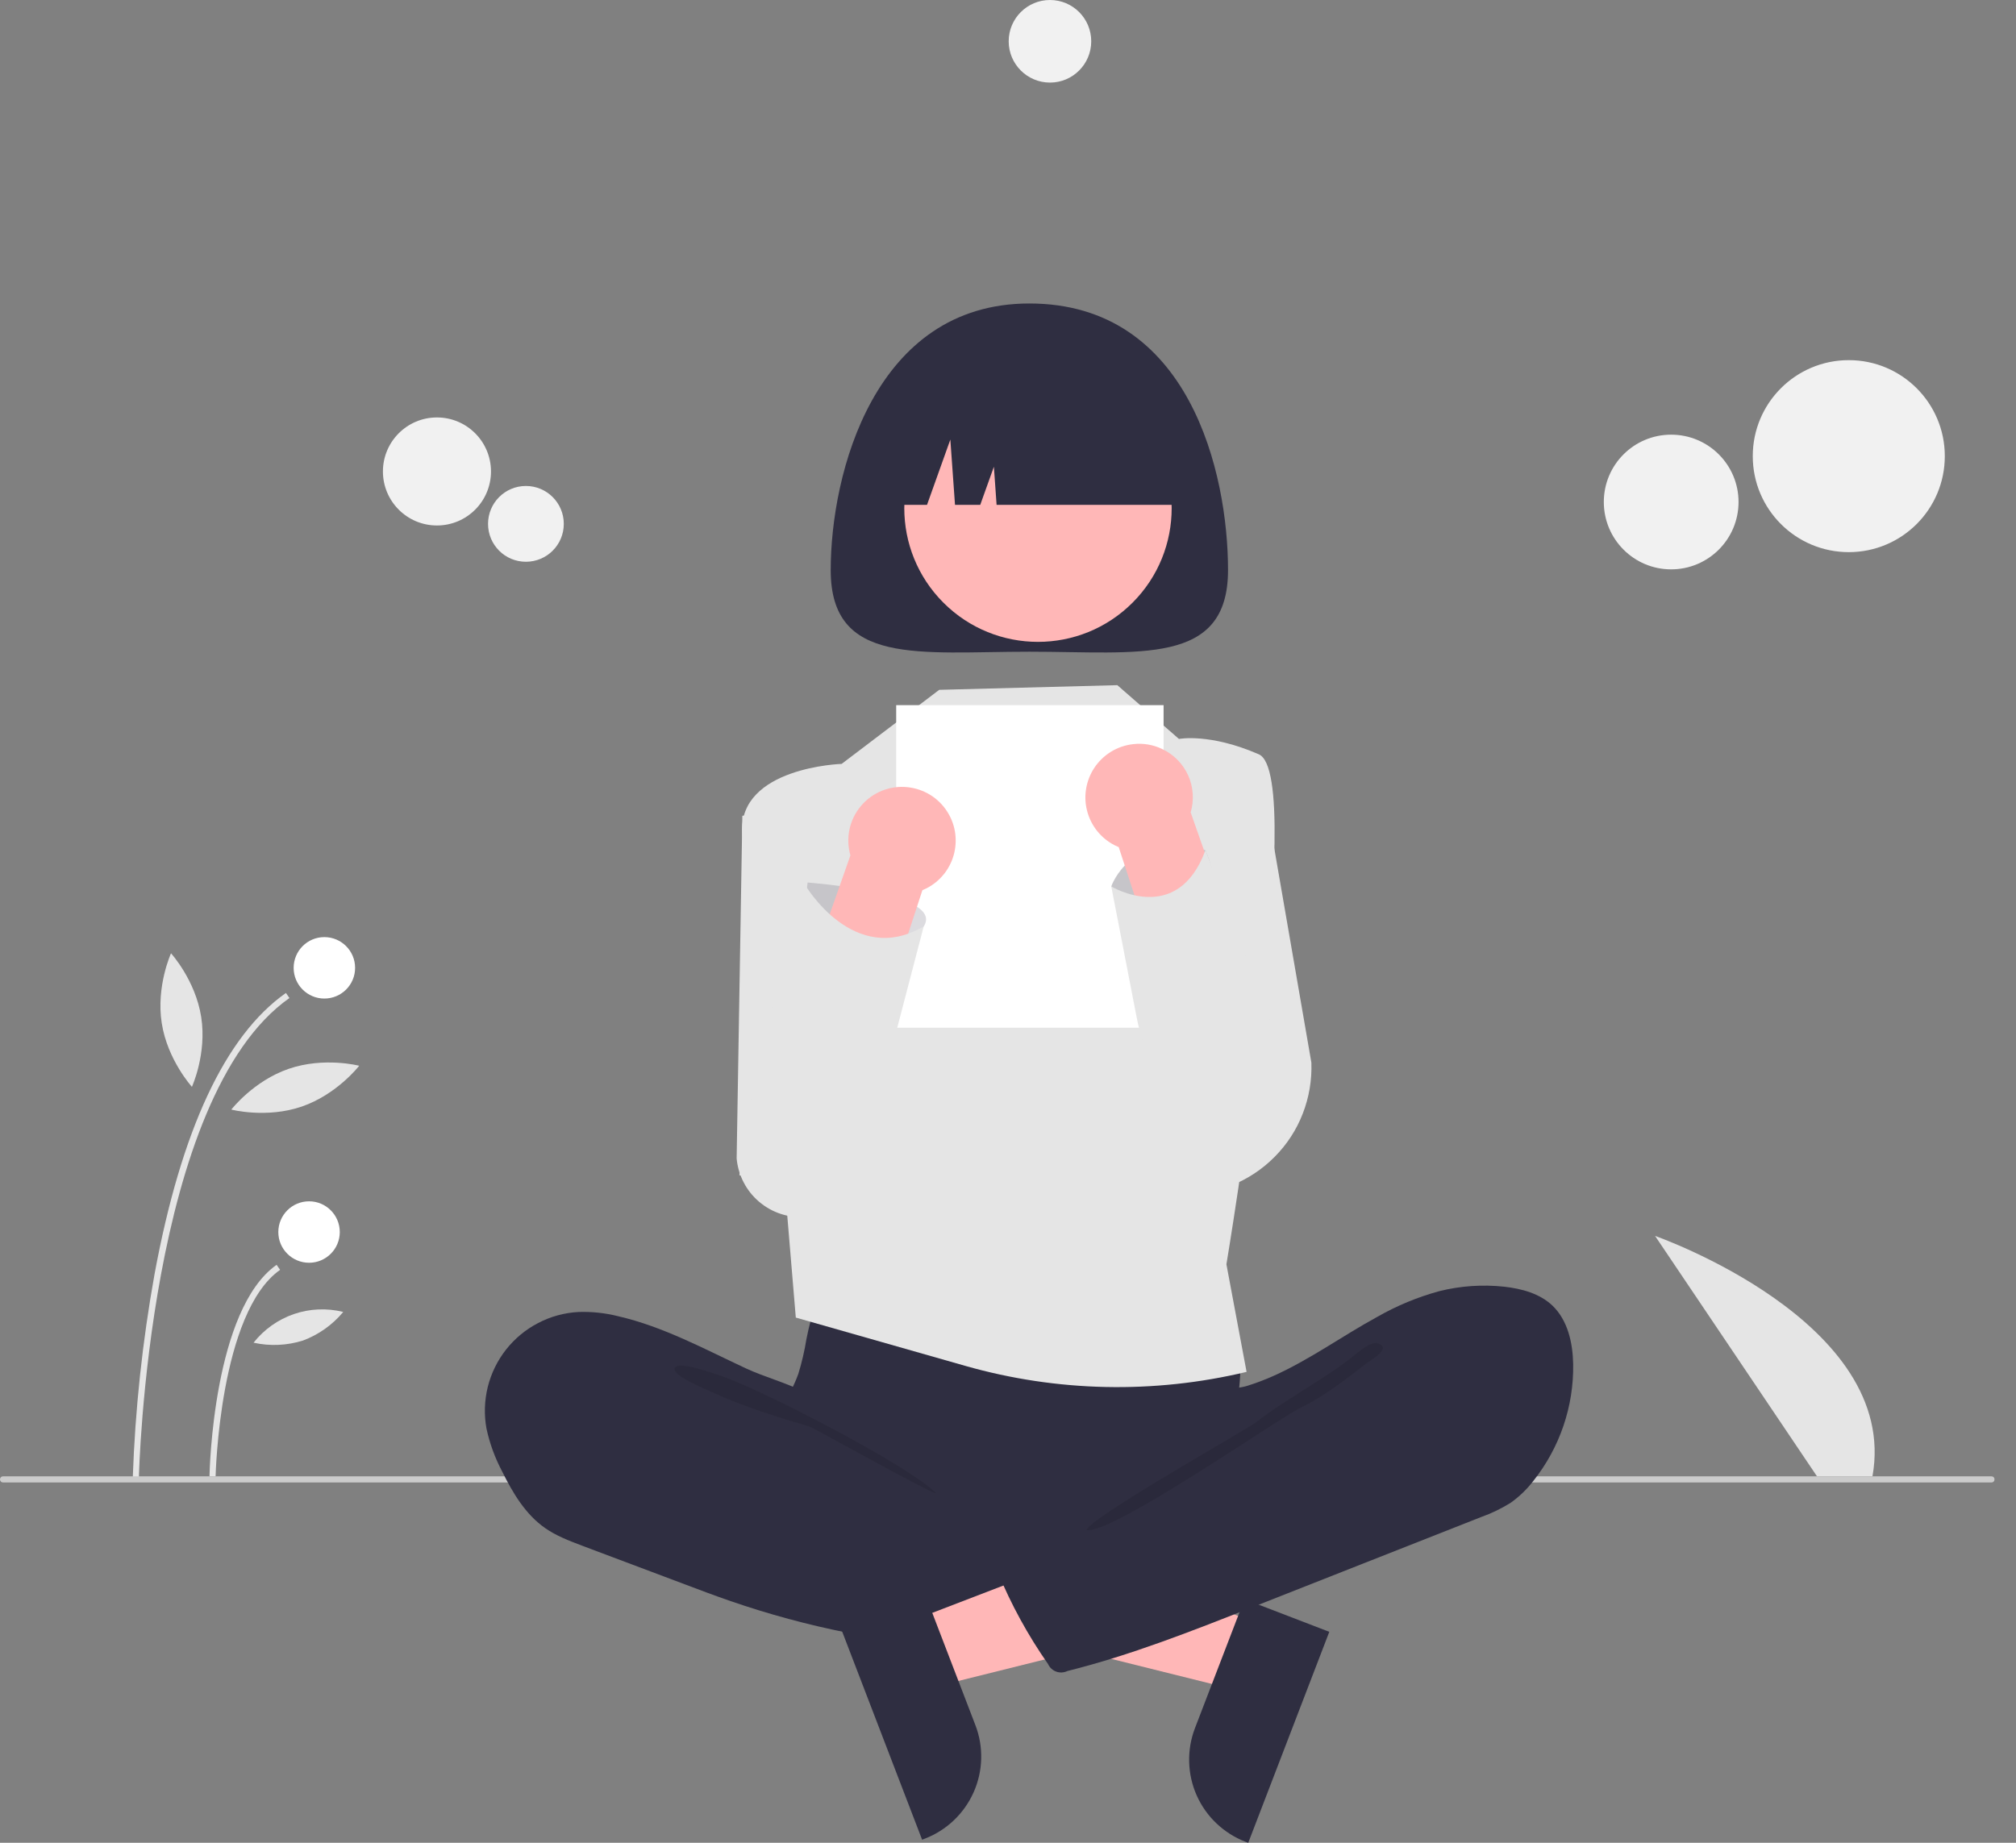<svg width="35" height="32" viewBox="0 0 35 32" fill="none" xmlns="http://www.w3.org/2000/svg">
<rect x="0" y="0" width="35" height="32" fill="#808080" stroke="none"/>
<g clip-path="url(#clip0_3246_28465)">
<path d="M31.545 25.637L28.734 21.462C28.734 21.462 32.991 22.948 32.508 25.637H31.545Z" fill="#E5E5E5"/>
<path d="M2.411 25.665L2.305 25.663C2.346 24.476 2.473 23.294 2.683 22.126C3.145 19.624 3.912 17.982 4.964 17.243L5.025 17.331C2.568 19.056 2.413 25.599 2.411 25.665Z" fill="#E5E5E5"/>
<path d="M3.743 25.639L3.637 25.637C3.639 25.519 3.706 22.734 4.802 21.964L4.863 22.051C3.811 22.79 3.744 25.611 3.743 25.639Z" fill="#E5E5E5"/>
<path d="M5.631 17.34C5.926 17.34 6.165 17.102 6.165 16.807C6.165 16.512 5.926 16.273 5.631 16.273C5.337 16.273 5.098 16.512 5.098 16.807C5.098 17.102 5.337 17.34 5.631 17.34Z" fill="white"/>
<path d="M5.366 21.928C5.66 21.928 5.899 21.689 5.899 21.395C5.899 21.1 5.66 20.861 5.366 20.861C5.071 20.861 4.832 21.1 4.832 21.395C4.832 21.689 5.071 21.928 5.366 21.928Z" fill="white"/>
<path d="M3.493 17.66C3.594 18.3 3.332 18.873 3.332 18.873C3.332 18.873 2.908 18.407 2.808 17.767C2.708 17.127 2.969 16.554 2.969 16.554C2.969 16.554 3.393 17.019 3.493 17.66Z" fill="#E5E5E5"/>
<path d="M5.238 19.216C4.625 19.426 4.016 19.268 4.016 19.268C4.016 19.268 4.4 18.77 5.013 18.56C5.627 18.349 6.236 18.507 6.236 18.507C6.236 18.507 5.852 19.005 5.238 19.216Z" fill="#E5E5E5"/>
<path d="M5.259 23.279C4.982 23.366 4.686 23.379 4.402 23.316C4.583 23.087 4.826 22.914 5.102 22.819C5.378 22.724 5.676 22.712 5.959 22.782C5.773 23.006 5.532 23.177 5.259 23.279Z" fill="#E5E5E5"/>
<path d="M34.574 25.743H0.053C0.039 25.743 0.026 25.738 0.016 25.728C0.006 25.718 0 25.704 0 25.69C0 25.676 0.006 25.662 0.016 25.652C0.026 25.642 0.039 25.637 0.053 25.637H34.574C34.588 25.637 34.602 25.642 34.612 25.652C34.622 25.662 34.627 25.676 34.627 25.69C34.627 25.704 34.622 25.718 34.612 25.728C34.602 25.738 34.588 25.743 34.574 25.743Z" fill="#CBCBCB"/>
<path d="M21.866 28.203L21.43 29.339L16.84 28.196L17.484 26.52L21.866 28.203Z" fill="#FFB7B7"/>
<path d="M23.078 28.337L21.671 32L21.624 31.983C21.246 31.837 20.941 31.548 20.776 31.178C20.612 30.808 20.601 30.387 20.746 30.009L20.746 30.009L21.606 27.771L23.078 28.337Z" fill="#2F2E41"/>
<path d="M14.889 13.979L12.888 14.166L12.789 20.117C12.816 20.409 12.955 20.678 13.178 20.868C13.401 21.058 13.69 21.153 13.982 21.133L15.25 21.046L14.889 13.979Z" fill="#E5E5E5"/>
<path d="M21.942 13.686L20.573 13.668L20.492 20.739C20.795 20.75 21.096 20.697 21.377 20.586C21.659 20.474 21.914 20.306 22.127 20.091C22.341 19.877 22.508 19.621 22.617 19.339C22.727 19.057 22.778 18.755 22.767 18.453L21.942 13.686Z" fill="#E5E5E5"/>
<path d="M14.001 23.251C13.968 23.456 13.921 23.659 13.86 23.857C13.791 24.052 13.684 24.231 13.621 24.427C13.42 25.053 13.699 25.75 14.145 26.233C14.531 26.65 15.03 26.946 15.581 27.086C15.983 27.187 16.401 27.201 16.815 27.215C17.963 27.254 19.139 27.289 20.227 26.92C20.57 26.801 20.902 26.65 21.218 26.47C21.317 26.423 21.405 26.353 21.475 26.268C21.558 26.15 21.568 25.997 21.567 25.852C21.565 25.366 21.466 24.882 21.49 24.396C21.503 24.127 21.553 23.858 21.528 23.59C21.494 23.285 21.366 22.999 21.163 22.769C20.959 22.54 20.69 22.379 20.392 22.309C20.083 22.243 19.764 22.279 19.45 22.309C18.634 22.387 17.816 22.424 16.997 22.419C16.161 22.413 15.329 22.285 14.497 22.272C14.251 22.268 14.256 22.344 14.178 22.582C14.105 22.802 14.046 23.025 14.001 23.251Z" fill="#2F2E41"/>
<path d="M10.73 22.856C10.505 22.799 10.273 22.775 10.042 22.783C9.798 22.796 9.56 22.861 9.344 22.974C9.127 23.086 8.937 23.244 8.786 23.435C8.635 23.627 8.527 23.849 8.468 24.085C8.41 24.322 8.402 24.569 8.446 24.808C8.502 25.068 8.594 25.319 8.719 25.554C8.902 25.925 9.121 26.294 9.459 26.532C9.656 26.671 9.885 26.757 10.111 26.843L11.892 27.513C12.154 27.612 12.416 27.711 12.68 27.802C14.009 28.261 15.394 28.537 16.798 28.621C17.225 28.646 17.659 28.653 18.076 28.556C18.175 28.533 18.281 28.498 18.338 28.414C18.372 28.355 18.392 28.289 18.397 28.221L18.506 27.454C18.522 27.346 18.537 27.233 18.497 27.131C18.447 27.002 18.321 26.921 18.201 26.852C17.031 26.18 15.664 25.809 14.679 24.886C14.447 24.669 14.253 24.325 13.971 24.177C13.651 24.01 13.275 23.914 12.945 23.76C12.223 23.423 11.513 23.036 10.73 22.856Z" fill="#2F2E41"/>
<path opacity="0.1" d="M12.508 23.89C13.137 24.087 15.794 25.453 16.25 25.93C16.189 25.952 14.118 24.792 14.056 24.773C13.491 24.604 12.922 24.433 12.386 24.185C12.278 24.135 11.685 23.9 11.712 23.764C11.742 23.61 12.396 23.855 12.508 23.89Z" fill="black"/>
<path d="M16.306 11.979L14.612 13.265C14.612 13.265 12.824 13.321 12.884 14.464C12.945 15.607 13.66 21.018 13.66 21.018L13.816 22.88L16.76 23.719C18.351 24.172 20.032 24.208 21.642 23.823L21.292 21.955C21.292 21.955 22.709 13.472 21.855 13.099C21.001 12.726 20.468 12.832 20.468 12.832L19.398 11.898L16.306 11.979Z" fill="#E5E5E5"/>
<path d="M21.32 9.9C21.32 11.57 19.776 11.317 17.871 11.317C15.966 11.317 14.422 11.57 14.422 9.9C14.422 8.23 15.176 5.27 17.871 5.27C20.659 5.27 21.32 8.23 21.32 9.9Z" fill="#2F2E41"/>
<path d="M19.662 10.466C20.568 9.56 20.568 8.09 19.662 7.184C18.755 6.278 17.286 6.278 16.379 7.184C15.473 8.09 15.473 9.56 16.379 10.466C17.286 11.373 18.755 11.373 19.662 10.466Z" fill="#FFB7B7"/>
<path d="M15.176 8.767H16.094L16.499 7.633L16.58 8.767H17.018L17.255 8.105L17.302 8.767H20.562C20.562 8.115 20.303 7.49 19.843 7.029C19.382 6.568 18.757 6.31 18.105 6.31H17.633C16.981 6.31 16.356 6.568 15.895 7.029C15.435 7.49 15.176 8.115 15.176 8.767Z" fill="#2F2E41"/>
<path d="M20.201 12.245H15.559V17.847H20.201V12.245Z" fill="white"/>
<path d="M15.812 28.151L16.249 29.287L20.839 28.144L20.195 26.467L15.812 28.151Z" fill="#FFB7B7"/>
<path d="M16.074 27.718L16.933 29.955L16.933 29.955C17.079 30.333 17.068 30.754 16.903 31.124C16.738 31.494 16.433 31.784 16.055 31.929L16.009 31.947L14.602 28.283L16.074 27.718Z" fill="#2F2E41"/>
<path d="M24.988 22.421C25.357 22.329 25.739 22.303 26.117 22.344C26.419 22.378 26.73 22.462 26.95 22.67C27.218 22.925 27.305 23.318 27.312 23.687C27.324 24.423 27.079 25.14 26.621 25.716C26.509 25.862 26.376 25.99 26.227 26.096C26.065 26.197 25.893 26.28 25.713 26.344L21.726 27.916C20.677 28.33 19.624 28.745 18.53 29.018C18.471 29.047 18.402 29.05 18.34 29.029C18.277 29.007 18.226 28.961 18.198 28.902C18.197 28.9 18.196 28.898 18.195 28.896C17.846 28.397 17.553 27.861 17.321 27.298C17.31 27.284 17.303 27.268 17.299 27.252C17.296 27.235 17.296 27.217 17.301 27.2C17.305 27.184 17.314 27.169 17.326 27.156C17.338 27.143 17.352 27.134 17.369 27.128L20.189 25.508C20.391 25.392 20.595 25.274 20.763 25.112C20.885 24.994 20.985 24.855 21.058 24.702C21.116 24.58 21.122 24.292 21.196 24.201C21.269 24.113 21.519 24.106 21.635 24.071C21.798 24.021 21.957 23.961 22.113 23.891C22.743 23.608 23.305 23.198 23.91 22.868C24.249 22.674 24.611 22.524 24.988 22.421Z" fill="#2F2E41"/>
<path opacity="0.1" d="M23.39 23.631C22.905 23.995 22.278 24.329 21.798 24.703C21.634 24.83 18.902 26.366 18.863 26.57C19.311 26.646 22.165 24.649 22.573 24.45C22.982 24.251 23.344 23.97 23.702 23.691C23.794 23.62 24.181 23.407 23.919 23.327C23.771 23.282 23.499 23.558 23.39 23.631Z" fill="black"/>
<path d="M32.097 9.588C33.018 9.588 33.764 8.842 33.764 7.921C33.764 7 33.018 6.254 32.097 6.254C31.176 6.254 30.43 7 30.43 7.921C30.43 8.842 31.176 9.588 32.097 9.588Z" fill="#F1F1F1"/>
<path d="M29.013 9.887C29.659 9.887 30.183 9.363 30.183 8.717C30.183 8.071 29.659 7.548 29.013 7.548C28.367 7.548 27.844 8.071 27.844 8.717C27.844 9.363 28.367 9.887 29.013 9.887Z" fill="#F1F1F1"/>
<path d="M7.586 9.125C8.104 9.125 8.524 8.705 8.524 8.187C8.524 7.669 8.104 7.249 7.586 7.249C7.068 7.249 6.648 7.669 6.648 8.187C6.648 8.705 7.068 9.125 7.586 9.125Z" fill="#F1F1F1"/>
<path d="M9.13 9.755C9.494 9.755 9.788 9.461 9.788 9.097C9.788 8.734 9.494 8.439 9.13 8.439C8.767 8.439 8.473 8.734 8.473 9.097C8.473 9.461 8.767 9.755 9.13 9.755Z" fill="#F1F1F1"/>
<path d="M18.229 1.434C18.625 1.434 18.945 1.113 18.945 0.717C18.945 0.321 18.625 0 18.229 0C17.833 0 17.512 0.321 17.512 0.717C17.512 1.113 17.833 1.434 18.229 1.434Z" fill="#F1F1F1"/>
<path opacity="0.17" d="M13.957 15.82L14.021 15.325C14.021 15.325 16.411 15.5 16.038 16.087C15.664 16.674 14.757 16.727 14.757 16.727L13.957 15.82Z" fill="#2F2E41"/>
<path d="M15.761 13.67C15.898 13.685 16.03 13.73 16.148 13.802C16.265 13.874 16.365 13.971 16.44 14.087C16.509 14.192 16.556 14.31 16.578 14.434C16.599 14.557 16.596 14.684 16.568 14.806C16.54 14.929 16.487 15.044 16.413 15.146C16.339 15.247 16.245 15.333 16.137 15.397C16.098 15.421 16.056 15.441 16.014 15.458L14.544 19.952C14.502 20.04 14.442 20.12 14.369 20.185C14.295 20.251 14.21 20.301 14.117 20.334C14.024 20.366 13.926 20.38 13.827 20.374C13.729 20.368 13.633 20.343 13.545 20.3C13.456 20.257 13.377 20.197 13.312 20.123C13.247 20.049 13.197 19.963 13.165 19.87C13.133 19.777 13.12 19.679 13.127 19.581C13.133 19.483 13.159 19.387 13.202 19.298L14.764 14.854C14.722 14.707 14.716 14.552 14.748 14.402C14.78 14.252 14.848 14.113 14.947 13.996C15.045 13.879 15.171 13.788 15.313 13.731C15.455 13.674 15.609 13.653 15.761 13.67Z" fill="#FFB7B7"/>
<path d="M13.978 15.367C13.978 15.367 14.82 16.805 16.037 16.086L14.858 20.6H13.864L12.836 20.408L13.124 18.543L13.978 15.367Z" fill="#E5E5E5"/>
<path d="M19.99 16.351L19.293 15.393C19.293 15.393 19.628 14.4 20.928 14.764C20.928 14.764 21.755 16.615 19.99 16.351Z" fill="#E5E5E5"/>
<path opacity="0.17" d="M19.99 16.351L19.293 15.393C19.293 15.393 19.628 14.4 20.928 14.764C20.928 14.764 21.755 16.615 19.99 16.351Z" fill="#2F2E41"/>
<path d="M20.173 13.005C20.374 13.098 20.535 13.261 20.627 13.463C20.718 13.665 20.734 13.894 20.671 14.107L22.234 18.551C22.277 18.639 22.303 18.735 22.309 18.833C22.316 18.931 22.302 19.029 22.27 19.122C22.239 19.216 22.189 19.302 22.124 19.375C22.058 19.449 21.979 19.509 21.891 19.552C21.802 19.595 21.706 19.62 21.608 19.626C21.51 19.632 21.412 19.618 21.319 19.586C21.226 19.553 21.14 19.503 21.067 19.438C20.994 19.372 20.934 19.293 20.891 19.204L19.422 14.71C19.38 14.693 19.338 14.673 19.299 14.649C19.191 14.585 19.097 14.499 19.023 14.398C18.949 14.296 18.896 14.181 18.868 14.059C18.839 13.936 18.836 13.809 18.858 13.686C18.88 13.562 18.927 13.444 18.995 13.339C19.071 13.223 19.171 13.126 19.288 13.054C19.406 12.982 19.537 12.937 19.674 12.922C19.845 12.902 20.018 12.931 20.173 13.005Z" fill="#FFB7B7"/>
<path d="M19.293 15.393C19.293 15.393 20.444 16.091 20.928 14.763L22.549 19.032L22.067 19.874L21.998 19.88C21.71 19.904 21.421 19.858 21.156 19.746C20.89 19.633 20.656 19.458 20.473 19.235C20.099 18.781 19.845 18.24 19.733 17.663L19.293 15.393Z" fill="#E5E5E5"/>
</g>
<defs>
<clipPath id="clip0_3246_28465">
<rect width="34.627" height="32" fill="white"/>
</clipPath>
</defs>
</svg>
